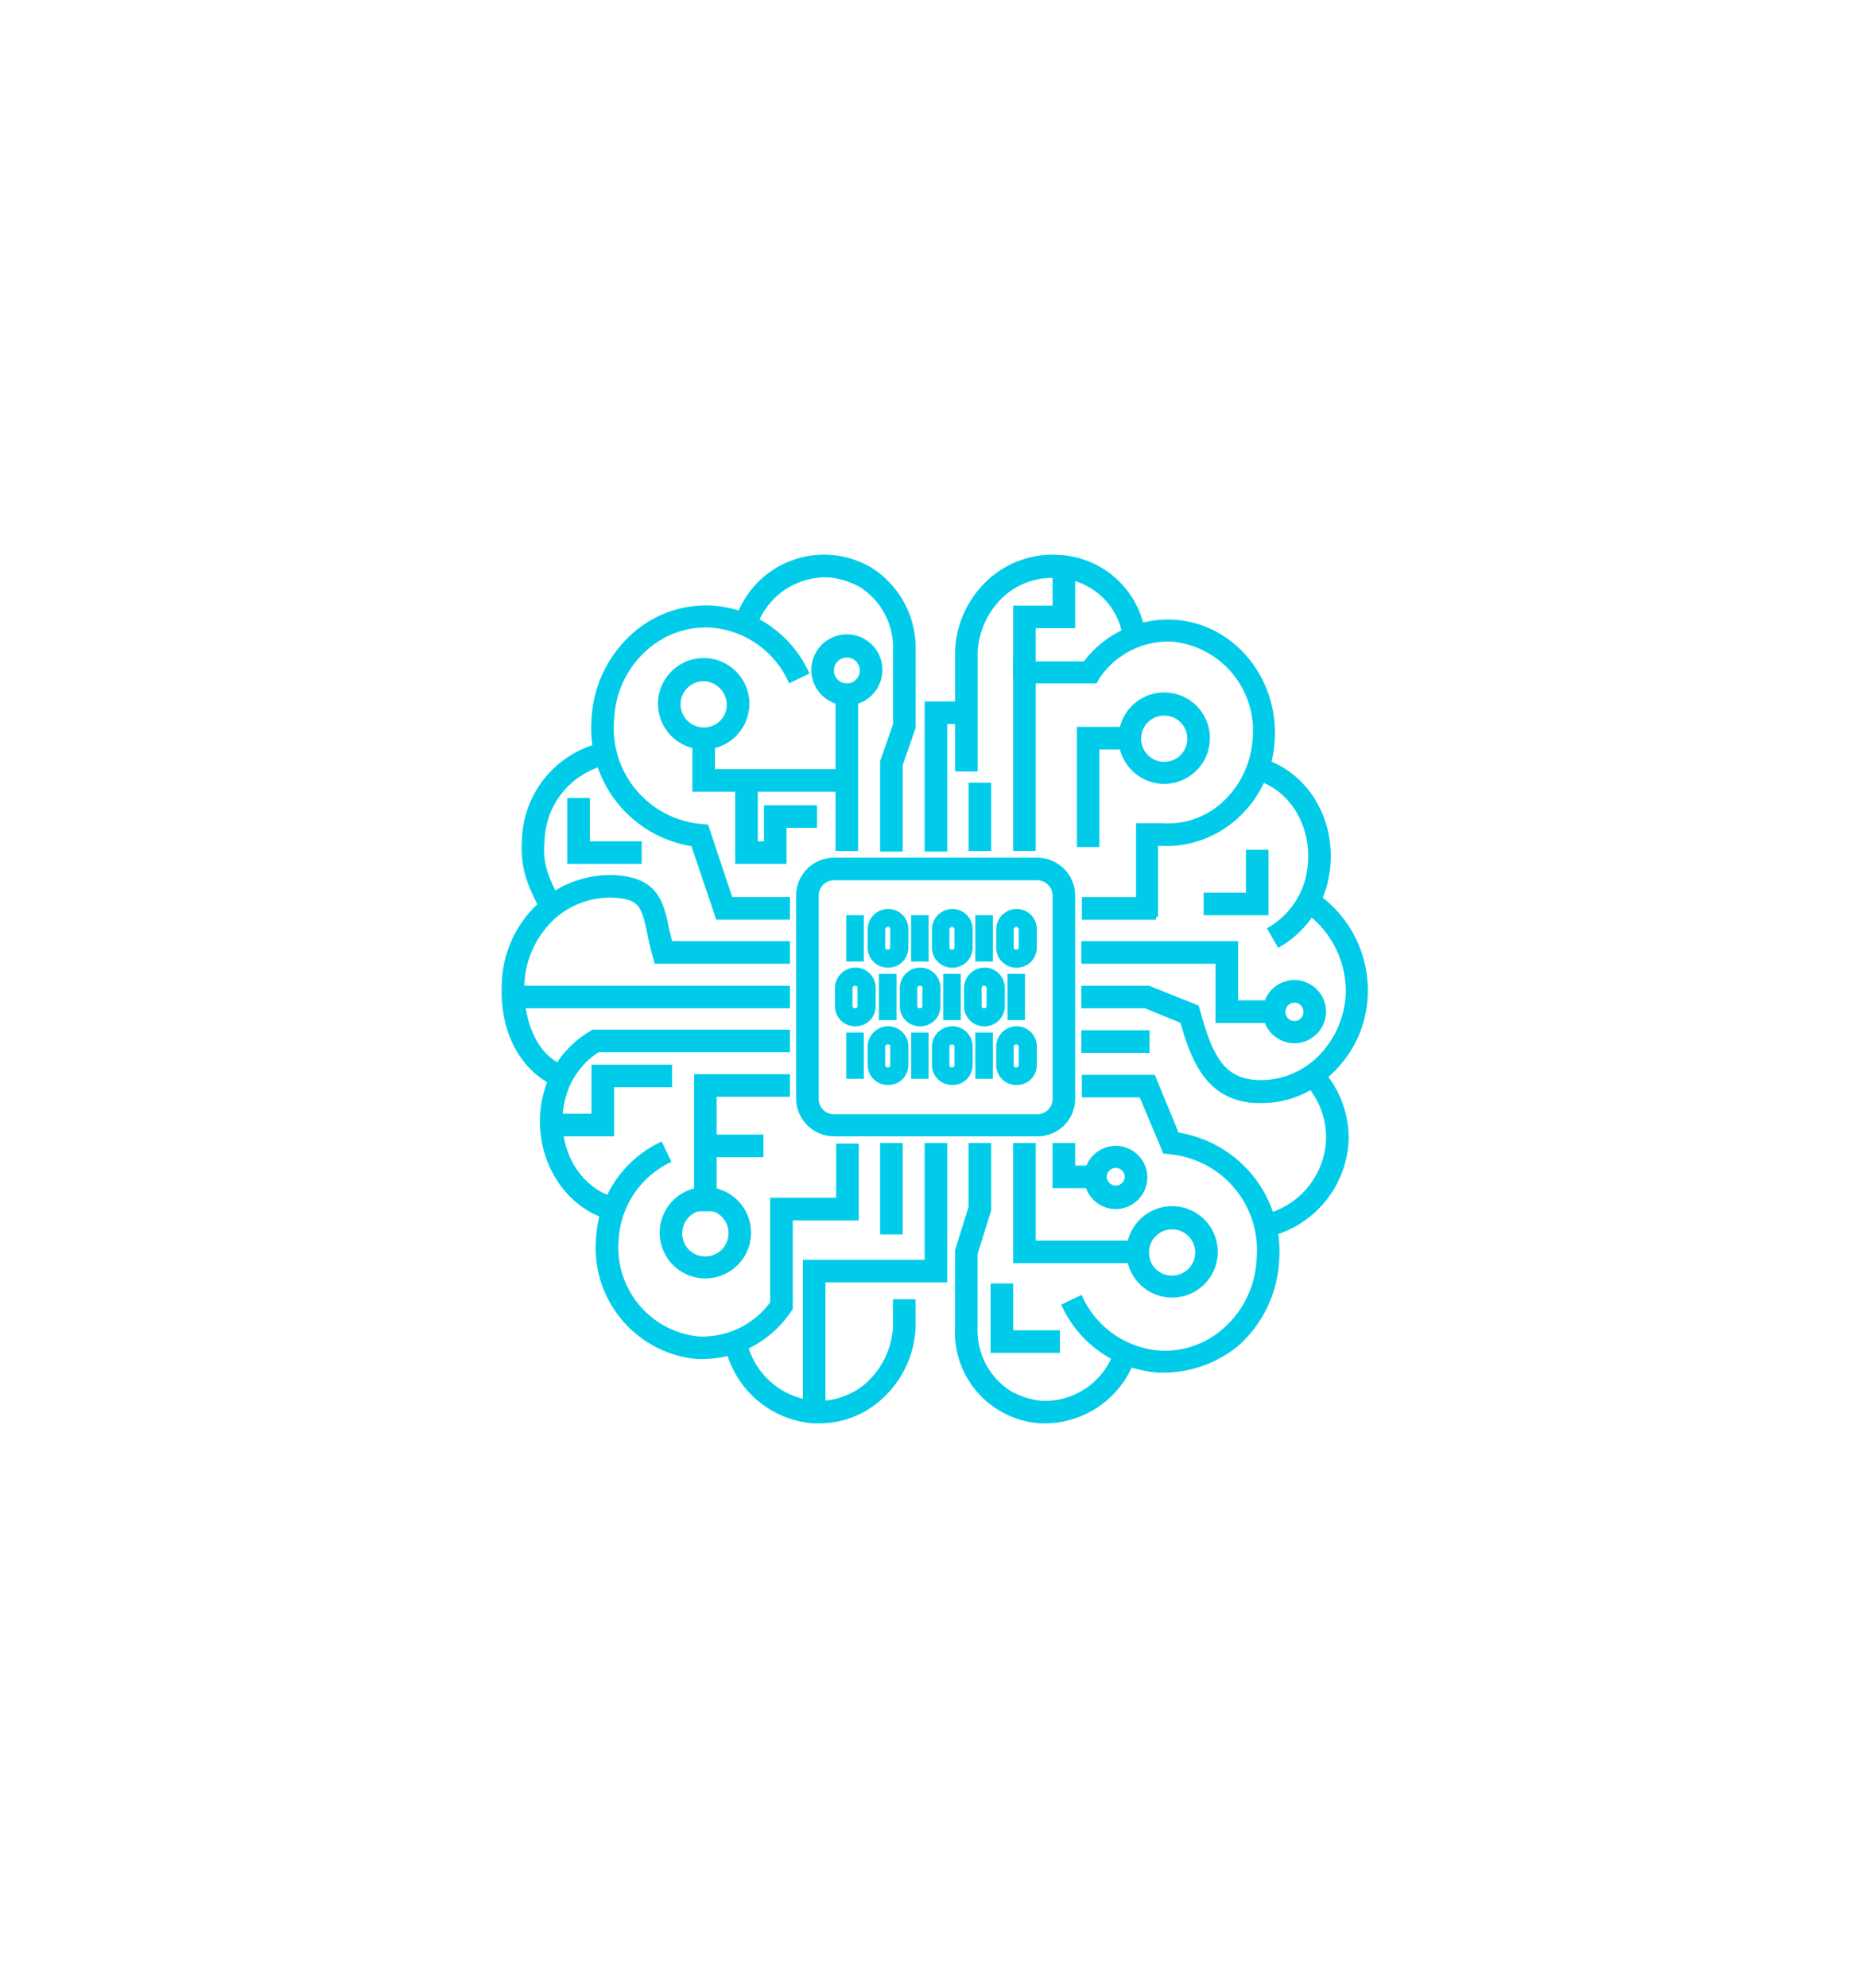 <svg xmlns="http://www.w3.org/2000/svg" xmlns:xlink="http://www.w3.org/1999/xlink" viewBox="0 0 164 175">
  <defs>
    <style>
      .cls-1 {
        fill: #fff;
      }

      .cls-2 {
        fill: #00cce9;
        stroke: #00cce9;
        stroke-width: 0.5px;
      }

      .cls-3 {
        fill: none;
      }

      .cls-4 {
        filter: url(#Rectangle_63);
      }
    </style>
    <filter id="Rectangle_63" x="5" y="16" width="154" height="148.111" filterUnits="userSpaceOnUse">
      <feOffset dy="3" input="SourceAlpha"/>
      <feGaussianBlur stdDeviation="3" result="blur"/>
      <feFlood flood-opacity="0.161"/>
      <feComposite operator="in" in2="blur"/>
      <feComposite in="SourceGraphic"/>
    </filter>
  </defs>
  <g id="Group_2106" data-name="Group 2106" transform="translate(-250 -2721)">
    <g id="Group_1047" data-name="Group 1047" transform="translate(264 2743)">
      <g id="Group_1041" data-name="Group 1041" transform="translate(0 0)">
        <g id="Group_749" data-name="Group 749" transform="translate(0)">
          <g class="cls-4" transform="matrix(1, 0, 0, 1, -14, -22)">
            <rect id="Rectangle_63-2" data-name="Rectangle 63" class="cls-1" width="136" height="130.112" rx="50" transform="translate(14 22)"/>
          </g>
        </g>
      </g>
      <g id="Group_1042" data-name="Group 1042" transform="translate(30.431 27.087)">
        <g id="Group_746" data-name="Group 746" transform="translate(0 0)">
          <g id="Group_743" data-name="Group 743" transform="translate(0 0)">
            <path id="Path_595" data-name="Path 595" class="cls-2" d="M5.245,47.846c-1.39-2.631-1.887-3.972-1.688-6.653a8.784,8.784,0,0,1,7-7.993l.248,1.489a7.313,7.313,0,0,0-5.759,6.653c-.2,2.184.1,3.177,1.489,5.809Z" transform="translate(-1.748 -16.705)"/>
            <path id="Path_596" data-name="Path 596" class="cls-2" d="M134.848,105.247l-.248-1.489a7.318,7.318,0,0,0,5.759-6.752,7.13,7.13,0,0,0-1.936-5.213l.993-1.092a8.76,8.76,0,0,1,2.433,6.4A8.892,8.892,0,0,1,134.848,105.247Z" transform="translate(-67.752 -45.658)"/>
            <rect id="Rectangle_48" data-name="Rectangle 48" class="cls-2" width="1.489" height="5.511" transform="translate(41.131 20.07)"/>
            <path id="Path_597" data-name="Path 597" class="cls-2" d="M81.889,18.559H80.4V8.133a8.746,8.746,0,0,1,2.929-6.107A8.114,8.114,0,0,1,89.138-.009a7.832,7.832,0,0,1,7.546,6.851l-1.489.248A6.312,6.312,0,0,0,89.039,1.53a6.623,6.623,0,0,0-4.717,1.638,7.458,7.458,0,0,0-2.433,5.064Z" transform="translate(-40.461 0.021)"/>
            <path id="Path_598" data-name="Path 598" class="cls-2" d="M73.2,77.729H55.278A3.094,3.094,0,0,1,52.2,74.651V56.778A3.094,3.094,0,0,1,55.278,53.7H73.2a3.094,3.094,0,0,1,3.078,3.078V74.7A3.051,3.051,0,0,1,73.2,77.729ZM55.278,55.189a1.6,1.6,0,0,0-1.589,1.589V74.7a1.6,1.6,0,0,0,1.589,1.589H73.2A1.6,1.6,0,0,0,74.79,74.7V56.778A1.6,1.6,0,0,0,73.2,55.189Z" transform="translate(-26.262 -27.027)"/>
            <path id="Path_599" data-name="Path 599" class="cls-2" d="M55.6,25.606H54.109V17.96l1.142-3.277V8.13a6.576,6.576,0,0,0-3.028-5.759,7.26,7.26,0,0,0-2.83-.894,6.681,6.681,0,0,0-6.7,4.667l-1.39-.5A7.948,7.948,0,0,1,52.967,1.08,8.114,8.114,0,0,1,56.74,8.13v6.8L55.6,18.208Z" transform="translate(-20.773 0.024)"/>
            <path id="Path_600" data-name="Path 600" class="cls-2" d="M54.889,127.734H53.4V114.577H64.124V104.3h1.489v11.766H54.889Z" transform="translate(-26.866 -52.506)"/>
            <path id="Path_601" data-name="Path 601" class="cls-2" d="M88.195,128.478h-.5a7.782,7.782,0,0,1-7.3-8.142v-6.8l1.192-3.823V104.3h1.489v5.66l-1.192,3.823v6.553a6.576,6.576,0,0,0,3.029,5.759,7.261,7.261,0,0,0,2.83.894,6.681,6.681,0,0,0,6.7-4.667l1.39.5A8.218,8.218,0,0,1,88.195,128.478Z" transform="translate(-40.461 -52.506)"/>
            <path id="Path_602" data-name="Path 602" class="cls-2" d="M47.593,142.426h-.5a8.376,8.376,0,0,1-7.6-6.8l1.44-.3a6.952,6.952,0,0,0,6.256,5.61,6.623,6.623,0,0,0,4.717-1.638,7.458,7.458,0,0,0,2.433-5.064V132h1.489v2.284A8.746,8.746,0,0,1,52.9,140.39,7.906,7.906,0,0,1,47.593,142.426Z" transform="translate(-19.867 -66.453)"/>
            <rect id="Rectangle_49" data-name="Rectangle 49" class="cls-2" width="1.489" height="7.546" transform="translate(33.336 51.794)"/>
            <path id="Path_603" data-name="Path 603" class="cls-2" d="M118.389,77.771h-.546c-4.021-.248-5.362-3.426-6.355-7l-3.277-1.34H102.8V67.941h5.66l4.22,1.688.1.348c1.092,4.021,2.184,6.057,5.114,6.256a7.338,7.338,0,0,0,5.412-1.887,8.528,8.528,0,0,0,2.78-5.858,8.763,8.763,0,0,0-3.972-7.646l.794-1.241a10.135,10.135,0,0,1,4.617,8.986,9.7,9.7,0,0,1-3.277,6.851A8.342,8.342,0,0,1,118.389,77.771Z" transform="translate(-51.74 -29.998)"/>
            <rect id="Rectangle_50" data-name="Rectangle 50" class="cls-2" width="5.511" height="1.489" transform="translate(51.06 41.865)"/>
            <path id="Path_604" data-name="Path 604" class="cls-2" d="M108.188,117.917h-.6a9.885,9.885,0,0,1-8.192-5.61l1.34-.645a8.44,8.44,0,0,0,6.951,4.816,8.019,8.019,0,0,0,5.858-2.036,8.853,8.853,0,0,0,2.979-6.305,8.712,8.712,0,0,0-7.844-9.433l-.447-.05-2.085-4.965h-5.014V92.2h6.007l2.085,5.064a10.319,10.319,0,0,1,8.788,10.972,10.533,10.533,0,0,1-3.475,7.348A10.132,10.132,0,0,1,108.188,117.917Z" transform="translate(-50.028 -46.413)"/>
            <path id="Path_605" data-name="Path 605" class="cls-2" d="M101.473,114.378H90.7V104.3h1.489v8.589h9.284Z" transform="translate(-45.647 -52.506)"/>
            <path id="Path_606" data-name="Path 606" class="cls-2" d="M135.285,52.135l-.745-1.291a7.237,7.237,0,0,0,3.326-4.518c.943-3.972-1.142-7.944-4.667-8.887l.4-1.44c4.319,1.192,6.851,5.958,5.709,10.674A8.738,8.738,0,0,1,135.285,52.135Z" transform="translate(-67.047 -18.115)"/>
            <path id="Path_607" data-name="Path 607" class="cls-2" d="M103.013,37.4H96.757V35.908h4.766V29.4h2.036a7.383,7.383,0,0,0,5.461-1.887,8.528,8.528,0,0,0,2.78-5.858,8.116,8.116,0,0,0-7.249-8.738,7.558,7.558,0,0,0-6.7,3.326l-.2.348H92.189V31.34H90.7V15.155h6.107a9.045,9.045,0,0,1,7.795-3.674c5.064.3,8.937,4.915,8.639,10.277a9.7,9.7,0,0,1-3.277,6.851,9.041,9.041,0,0,1-6.5,2.284h-.5v6.5Z" transform="translate(-45.647 -5.76)"/>
            <rect id="Rectangle_51" data-name="Rectangle 51" class="cls-2" width="24.079" height="1.489" transform="translate(0.817 37.943)"/>
            <path id="Path_608" data-name="Path 608" class="cls-2" d="M12.735,100.484c-4.27-1.192-6.851-5.958-5.709-10.724A8.566,8.566,0,0,1,11.047,84.3l.149-.1H28.275v1.489H11.593a7.068,7.068,0,0,0-3.128,4.419c-.943,3.972,1.142,7.944,4.667,8.887Z" transform="translate(-3.379 -42.385)"/>
            <path id="Path_609" data-name="Path 609" class="cls-2" d="M35.589,103.668H34.1V92.1h7.944v1.489H35.589Z" transform="translate(-17.148 -46.363)"/>
            <path id="Path_610" data-name="Path 610" class="cls-2" d="M25.868,122.768h-.546a9.567,9.567,0,0,1-8.639-10.277A9.7,9.7,0,0,1,22.1,104.2l.645,1.34a8.29,8.29,0,0,0-4.568,7,8.116,8.116,0,0,0,7.249,8.738,7.659,7.659,0,0,0,6.6-3.177v-9.036h5.809V104.3h1.489v6.256H33.514v7.993l-.149.2A9.155,9.155,0,0,1,25.868,122.768Z" transform="translate(-8.37 -52.455)"/>
            <path id="Path_611" data-name="Path 611" class="cls-2" d="M4.793,75C2.41,74.11-.321,71.23-.023,65.918a9.7,9.7,0,0,1,3.277-6.851,9.041,9.041,0,0,1,6.5-2.284c3.525.248,3.972,2.135,4.468,4.568.1.4.2.794.3,1.241H24.851v1.489H13.382l-.149-.546c-.2-.7-.348-1.34-.447-1.887-.5-2.333-.7-3.227-3.128-3.376a7.549,7.549,0,0,0-5.412,1.887,8.528,8.528,0,0,0-2.78,5.858c-.149,3.029.943,6.553,3.773,7.546Z" transform="translate(0.045 -28.571)"/>
            <path id="Path_612" data-name="Path 612" class="cls-2" d="M32.863,36.14H26.806l-2.184-6.454a10.263,10.263,0,0,1-8.738-10.922,10.533,10.533,0,0,1,3.475-7.348A9.512,9.512,0,0,1,26.31,8.983a9.885,9.885,0,0,1,8.192,5.61l-1.34.645a8.44,8.44,0,0,0-6.951-4.816,8.018,8.018,0,0,0-5.858,2.036,8.853,8.853,0,0,0-2.979,6.305A8.712,8.712,0,0,0,25.217,28.2l.5.05,2.135,6.4h5.014Z" transform="translate(-7.967 -4.503)"/>
            <rect id="Rectangle_52" data-name="Rectangle 52" class="cls-2" width="1.489" height="13.554" transform="translate(29.414 12.027)"/>
            <path id="Path_613" data-name="Path 613" class="cls-2" d="M76.489,38.71H75V26h3.426v1.489H76.489Z" transform="translate(-37.742 -13.08)"/>
            <path id="Path_614" data-name="Path 614" class="cls-2" d="M47.155,36.468H33.8V32h1.489v2.979H47.155Z" transform="translate(-16.997 -16.101)"/>
            <path id="Path_615" data-name="Path 615" class="cls-2" d="M31.473,25.846a3.773,3.773,0,1,1,3.773-3.773A3.772,3.772,0,0,1,31.473,25.846Zm0-6.007a2.284,2.284,0,0,0,0,4.568,2.247,2.247,0,0,0,2.284-2.284A2.344,2.344,0,0,0,31.473,19.839Z" transform="translate(-13.925 -9.202)"/>
            <path id="Path_616" data-name="Path 616" class="cls-2" d="M103.489,40.578H102V30.5h4.468v1.489h-2.979Z" transform="translate(-51.337 -15.345)"/>
            <path id="Path_617" data-name="Path 617" class="cls-2" d="M113.173,31.946a3.773,3.773,0,1,1,3.773-3.773A3.772,3.772,0,0,1,113.173,31.946Zm0-6.007a2.278,2.278,0,0,0-2.284,2.284,2.284,2.284,0,1,0,4.568,0A2.278,2.278,0,0,0,113.173,25.939Z" transform="translate(-55.063 -12.274)"/>
            <path id="Path_618" data-name="Path 618" class="cls-2" d="M114.573,123.046a3.773,3.773,0,1,1,3.773-3.773A3.772,3.772,0,0,1,114.573,123.046Zm0-6.007a2.278,2.278,0,0,0-2.284,2.284,2.247,2.247,0,0,0,2.284,2.284,2.284,2.284,0,0,0,0-4.568Z" transform="translate(-55.768 -58.145)"/>
            <path id="Path_619" data-name="Path 619" class="cls-2" d="M31.773,119.646a3.773,3.773,0,1,1,3.773-3.773A3.772,3.772,0,0,1,31.773,119.646Zm0-6.007a2.278,2.278,0,0,0-2.284,2.284,2.247,2.247,0,0,0,2.284,2.284,2.278,2.278,0,0,0,2.284-2.284A2.247,2.247,0,0,0,31.773,113.639Z" transform="translate(-14.076 -56.433)"/>
            <path id="Path_620" data-name="Path 620" class="cls-2" d="M57.78,19.859a2.88,2.88,0,1,1,2.88-2.88A2.882,2.882,0,0,1,57.78,19.859Zm0-4.22a1.388,1.388,0,0,0-1.39,1.39,1.39,1.39,0,0,0,2.78,0A1.388,1.388,0,0,0,57.78,15.639Z" transform="translate(-27.621 -7.088)"/>
            <path id="Path_621" data-name="Path 621" class="cls-2" d="M105.832,109.864a2.532,2.532,0,1,1,2.532-2.532A2.543,2.543,0,0,1,105.832,109.864Zm0-3.624a1.049,1.049,0,0,0-1.043,1.043,1.043,1.043,0,0,0,2.085,0A1.049,1.049,0,0,0,105.832,106.24Z" transform="translate(-51.992 -52.757)"/>
            <path id="Path_622" data-name="Path 622" class="cls-2" d="M101.225,107.775H97.7V104.3h1.489v1.986h2.036Z" transform="translate(-49.172 -52.506)"/>
            <path id="Path_623" data-name="Path 623" class="cls-2" d="M119.531,75.2h-4.915V69.989H102.8V68.5h13.306v5.213h3.426Z" transform="translate(-51.74 -34.479)"/>
            <path id="Path_624" data-name="Path 624" class="cls-2" d="M137.532,80.464a2.532,2.532,0,1,1,2.532-2.532A2.543,2.543,0,0,1,137.532,80.464Zm0-3.575a1.049,1.049,0,0,0-1.043,1.043,1.043,1.043,0,1,0,2.085,0A1.049,1.049,0,0,0,137.532,76.889Z" transform="translate(-67.953 -37.954)"/>
            <path id="Path_625" data-name="Path 625" class="cls-2" d="M92.189,10.984H90.7V5.324h3.475V1.7h1.489V6.814H92.189Z" transform="translate(-45.647 -0.844)"/>
            <path id="Path_626" data-name="Path 626" class="cls-2" d="M13.563,96.209H8.3V94.719h3.773V90.4h6.6v1.489H13.563Z" transform="translate(-4.157 -45.507)"/>
            <path id="Path_627" data-name="Path 627" class="cls-2" d="M129.713,57.563H124.5V56.073h3.724V52.3h1.489Z" transform="translate(-62.666 -26.322)"/>
            <path id="Path_628" data-name="Path 628" class="cls-2" d="M92.31,134.81H86.7V129.2h1.489v4.121H92.31Z" transform="translate(-43.633 -65.043)"/>
            <path id="Path_629" data-name="Path 629" class="cls-2" d="M17.657,48.412H11.6V43.1h1.489v3.823h4.568Z" transform="translate(-5.818 -21.69)"/>
            <path id="Path_630" data-name="Path 630" class="cls-2" d="M45.421,46.6H41.4V39.5h1.489v5.61h1.043V41.933H48.1v1.489H45.421Z" transform="translate(-20.824 -19.877)"/>
            <rect id="Rectangle_53" data-name="Rectangle 53" class="cls-2" width="4.865" height="1.489" transform="translate(17.697 51.05)"/>
          </g>
          <g id="Group_745" data-name="Group 745" transform="translate(29.364 31.191)">
            <g id="Group_744" data-name="Group 744">
              <rect id="Rectangle_54" data-name="Rectangle 54" class="cls-2" width="1.043" height="3.575" transform="translate(3.873 5.709)"/>
              <rect id="Rectangle_55" data-name="Rectangle 55" class="cls-2" width="1.043" height="3.575" transform="translate(9.532 5.709)"/>
              <path id="Path_631" data-name="Path 631" class="cls-2" d="M72.139,77.867h0A1.515,1.515,0,0,1,70.6,76.328V74.739A1.547,1.547,0,0,1,72.139,73.2a1.515,1.515,0,0,1,1.539,1.539v1.589A1.515,1.515,0,0,1,72.139,77.867Zm0-3.575a.458.458,0,0,0-.5.447v1.589a.445.445,0,0,0,.447.447h.05a.445.445,0,0,0,.447-.447V74.739C72.636,74.491,72.387,74.292,72.139,74.292Z" transform="translate(-64.891 -68.037)"/>
              <rect id="Rectangle_56" data-name="Rectangle 56" class="cls-2" width="1.043" height="3.575" transform="translate(15.192 5.709)"/>
              <path id="Path_632" data-name="Path 632" class="cls-2" d="M83.539,77.867h0A1.515,1.515,0,0,1,82,76.328V74.739A1.547,1.547,0,0,1,83.539,73.2a1.515,1.515,0,0,1,1.539,1.539v1.589A1.515,1.515,0,0,1,83.539,77.867Zm0-3.575a.458.458,0,0,0-.5.447v1.589a.445.445,0,0,0,.447.447h.05a.445.445,0,0,0,.447-.447V74.739A.445.445,0,0,0,83.539,74.292Z" transform="translate(-70.631 -68.037)"/>
              <rect id="Rectangle_57" data-name="Rectangle 57" class="cls-2" width="1.043" height="3.575" transform="translate(6.702 0.546)"/>
              <path id="Path_633" data-name="Path 633" class="cls-2" d="M66.439,67.467h0A1.515,1.515,0,0,1,64.9,65.928V64.339A1.547,1.547,0,0,1,66.439,62.8a1.515,1.515,0,0,1,1.539,1.539v1.589A1.515,1.515,0,0,1,66.439,67.467Zm0-3.575a.458.458,0,0,0-.5.447v1.589a.445.445,0,0,0,.447.447h.05a.445.445,0,0,0,.447-.447V64.339C66.936,64.091,66.737,63.892,66.439,63.892Z" transform="translate(-62.02 -62.8)"/>
              <path id="Path_634" data-name="Path 634" class="cls-2" d="M77.839,67.467h0A1.515,1.515,0,0,1,76.3,65.928V64.339A1.547,1.547,0,0,1,77.839,62.8a1.515,1.515,0,0,1,1.539,1.539v1.589A1.515,1.515,0,0,1,77.839,67.467Zm0-3.575a.458.458,0,0,0-.5.447v1.589a.445.445,0,0,0,.447.447h.05a.445.445,0,0,0,.447-.447V64.339A.445.445,0,0,0,77.839,63.892Z" transform="translate(-67.761 -62.8)"/>
              <rect id="Rectangle_58" data-name="Rectangle 58" class="cls-2" width="1.043" height="3.575" transform="translate(12.362 0.546)"/>
              <path id="Path_635" data-name="Path 635" class="cls-2" d="M89.239,67.467h0A1.515,1.515,0,0,1,87.7,65.928V64.339A1.547,1.547,0,0,1,89.239,62.8a1.515,1.515,0,0,1,1.539,1.539v1.589A1.515,1.515,0,0,1,89.239,67.467Zm0-3.575a.458.458,0,0,0-.5.447v1.589a.445.445,0,0,0,.447.447h.05a.445.445,0,0,0,.447-.447V64.339A.445.445,0,0,0,89.239,63.892Z" transform="translate(-73.501 -62.8)"/>
              <path id="Path_636" data-name="Path 636" class="cls-2" d="M60.639,77.867h0A1.515,1.515,0,0,1,59.1,76.328V74.739A1.547,1.547,0,0,1,60.639,73.2a1.515,1.515,0,0,1,1.539,1.539v1.589A1.515,1.515,0,0,1,60.639,77.867Zm0-3.575a.458.458,0,0,0-.5.447v1.589a.445.445,0,0,0,.447.447h.05a.445.445,0,0,0,.447-.447V74.739C61.136,74.491,60.887,74.292,60.639,74.292Z" transform="translate(-59.1 -68.037)"/>
              <rect id="Rectangle_59" data-name="Rectangle 59" class="cls-2" width="1.043" height="3.575" transform="translate(0.993 0.546)"/>
            </g>
            <rect id="Rectangle_60" data-name="Rectangle 60" class="cls-2" width="1.043" height="3.575" transform="translate(6.702 10.873)"/>
            <path id="Path_637" data-name="Path 637" class="cls-2" d="M66.439,88.267h0A1.515,1.515,0,0,1,64.9,86.728V85.139A1.547,1.547,0,0,1,66.439,83.6a1.515,1.515,0,0,1,1.539,1.539v1.638A1.5,1.5,0,0,1,66.439,88.267Zm0-3.575a.458.458,0,0,0-.5.447v1.638a.445.445,0,0,0,.447.447h.05a.445.445,0,0,0,.447-.447V85.189A.411.411,0,0,0,66.439,84.692Z" transform="translate(-62.02 -73.273)"/>
            <path id="Path_638" data-name="Path 638" class="cls-2" d="M77.839,88.267h0A1.515,1.515,0,0,1,76.3,86.728V85.139A1.547,1.547,0,0,1,77.839,83.6a1.515,1.515,0,0,1,1.539,1.539v1.638A1.5,1.5,0,0,1,77.839,88.267Zm0-3.575a.458.458,0,0,0-.5.447v1.638a.445.445,0,0,0,.447.447h.05a.445.445,0,0,0,.447-.447V85.189A.458.458,0,0,0,77.839,84.692Z" transform="translate(-67.761 -73.273)"/>
            <rect id="Rectangle_61" data-name="Rectangle 61" class="cls-2" width="1.043" height="3.575" transform="translate(12.362 10.873)"/>
            <path id="Path_639" data-name="Path 639" class="cls-2" d="M89.239,88.267h0A1.515,1.515,0,0,1,87.7,86.728V85.139A1.547,1.547,0,0,1,89.239,83.6a1.515,1.515,0,0,1,1.539,1.539v1.638A1.5,1.5,0,0,1,89.239,88.267Zm0-3.575a.458.458,0,0,0-.5.447v1.638a.445.445,0,0,0,.447.447h.05a.445.445,0,0,0,.447-.447V85.189A.458.458,0,0,0,89.239,84.692Z" transform="translate(-73.501 -73.273)"/>
            <rect id="Rectangle_62" data-name="Rectangle 62" class="cls-2" width="1.043" height="3.575" transform="translate(0.993 10.873)"/>
          </g>
        </g>
      </g>
    </g>
    <rect id="Rectangle_228" data-name="Rectangle 228" class="cls-3" width="164" height="175" transform="translate(250 2721)"/>
  </g>
</svg>
